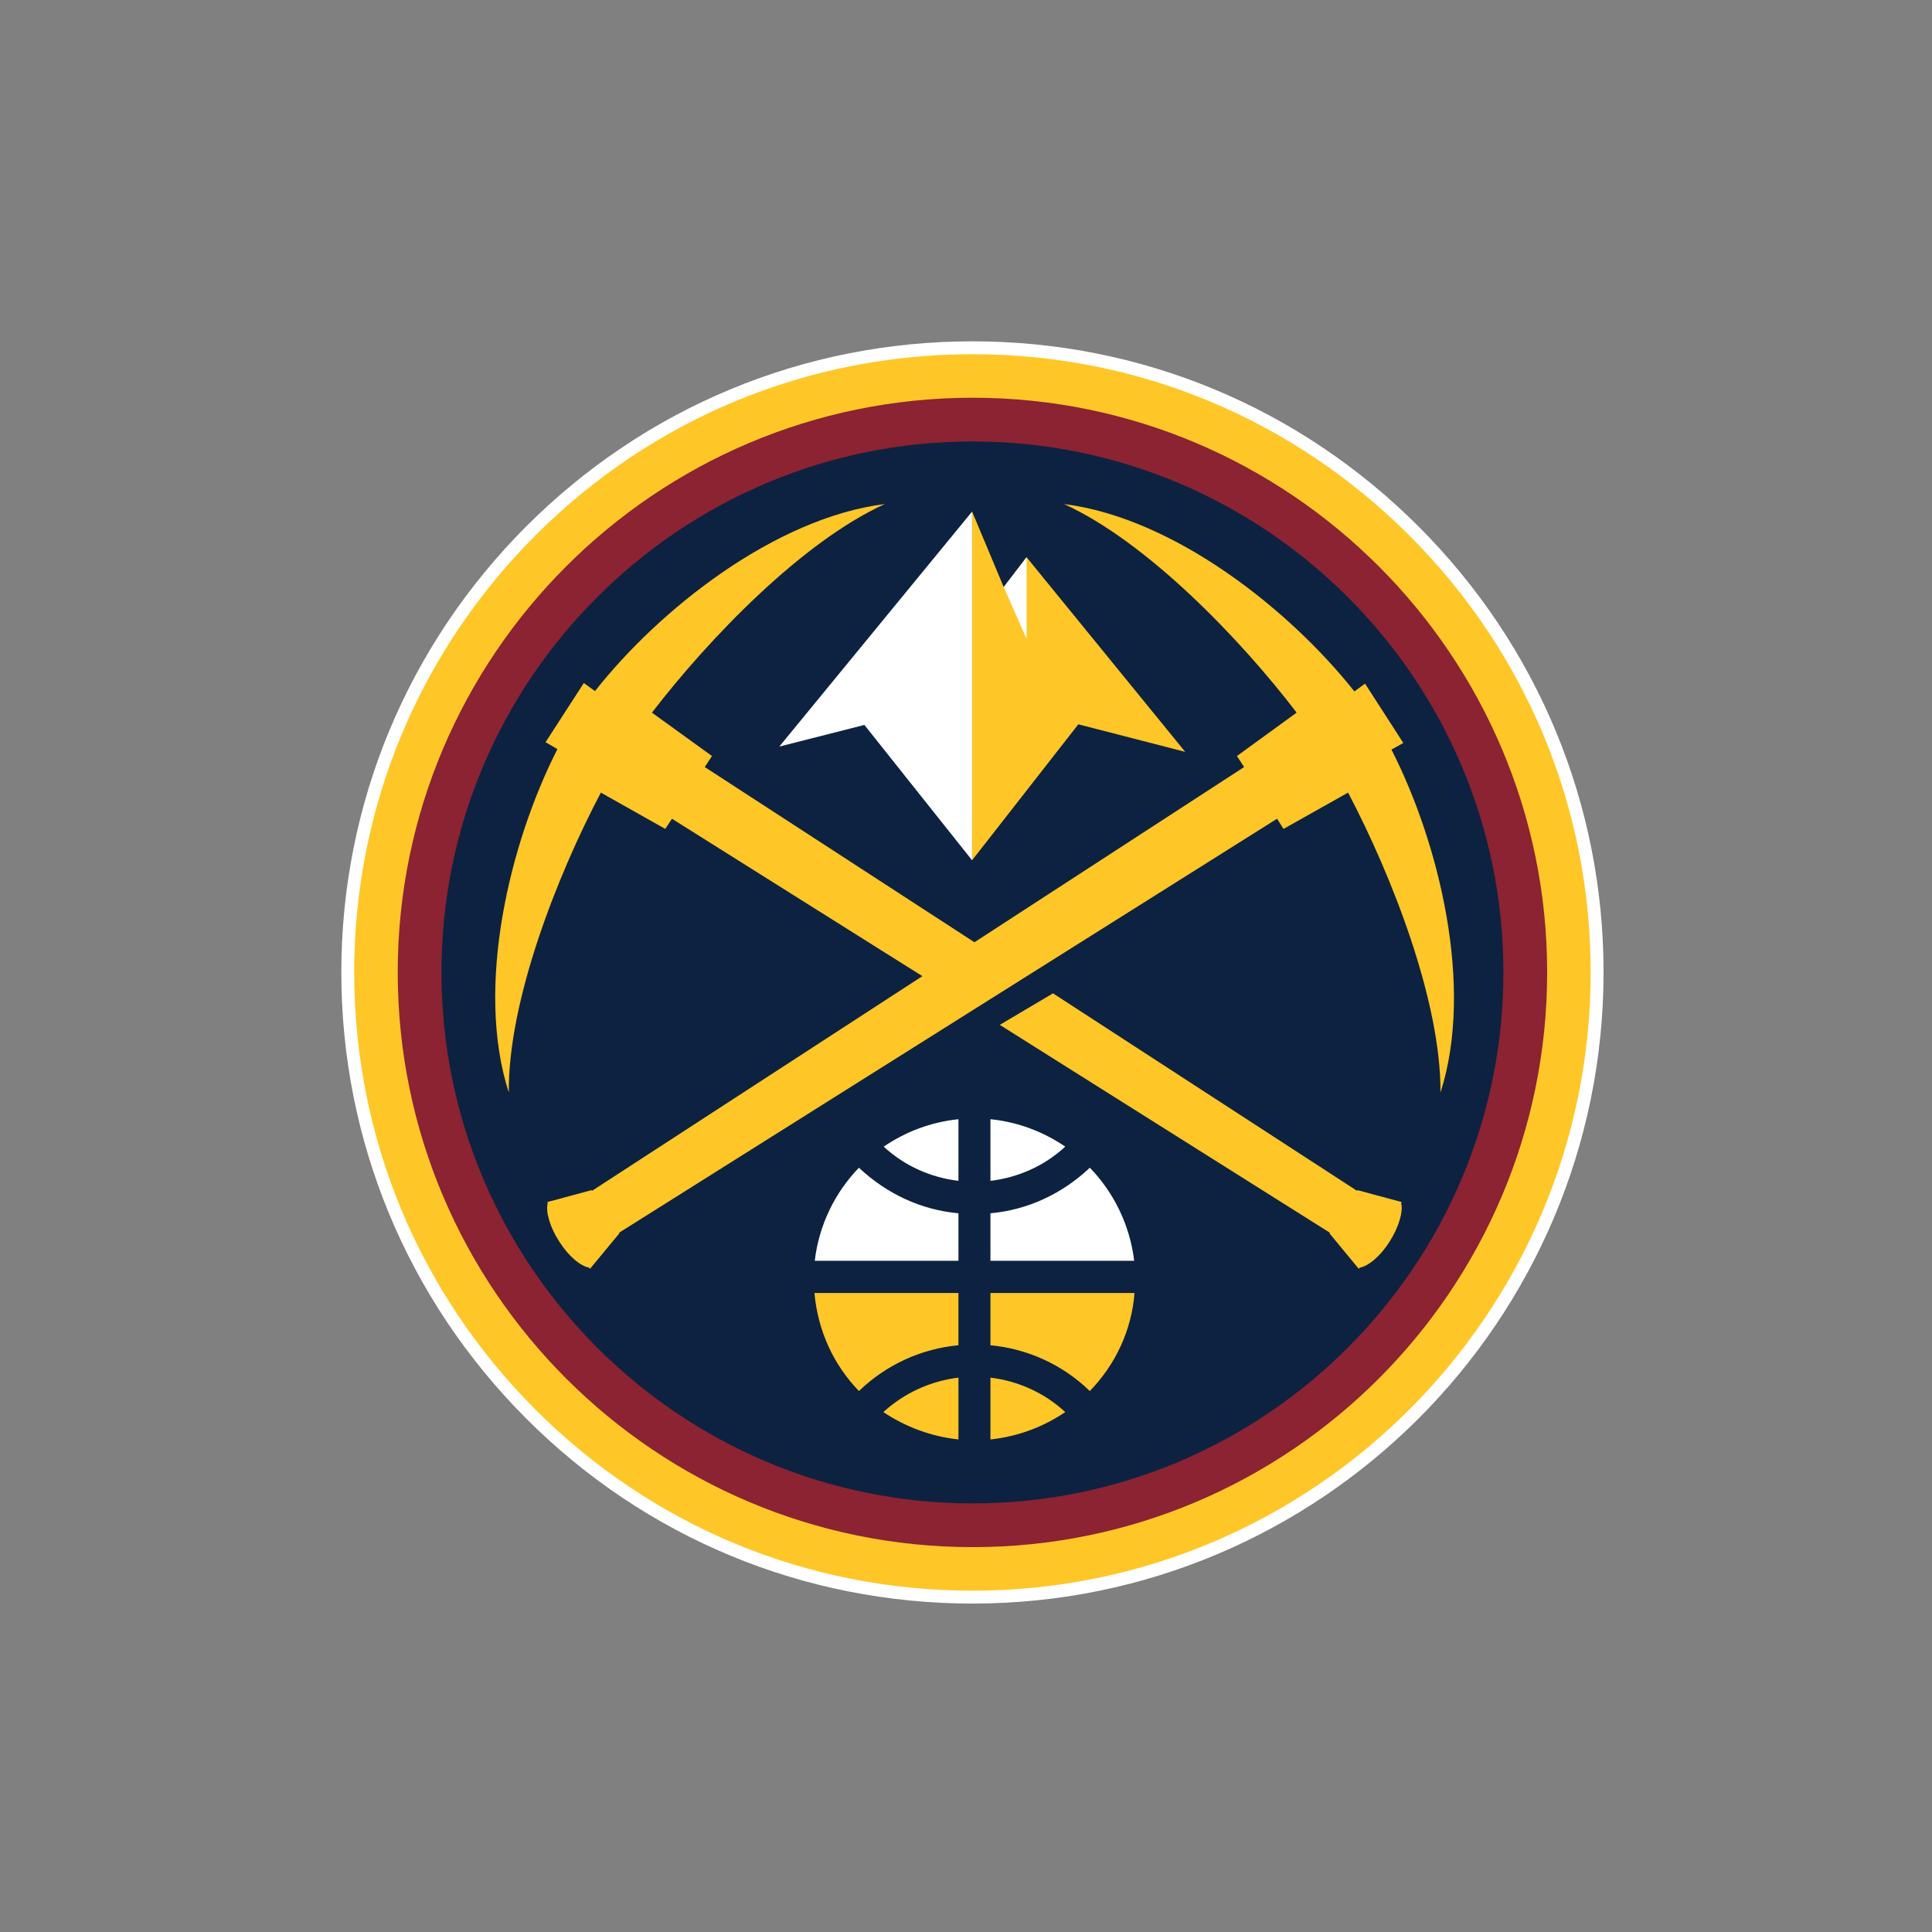 <?xml version="1.0" encoding="UTF-8"?>
<svg width="150px" height="150px" viewBox="0 0 150 150" version="1.1" xmlns="http://www.w3.org/2000/svg" xmlns:xlink="http://www.w3.org/1999/xlink">
    <rect x="0" y="0" width="150" height="150" fill="#808080" stroke="none"/>
    <!-- Generator: Sketch 50.2 (55047) - http://www.bohemiancoding.com/sketch -->
    <title>DEN</title>
    <desc>Created with Sketch.</desc>
    <defs></defs>
    <g id="DEN" stroke="none" stroke-width="1" fill="none" fill-rule="evenodd">
        <g id="Group" transform="translate(27, 27)">
            <path d="M48.513,0 C61.436,0 73.603,5.048 82.782,14.229 C91.945,23.39 97,35.577 97,48.489 C97,75.245 75.259,97 48.513,97 C35.559,97 23.377,91.962 14.203,82.777 C5.061,73.612 -0,61.434 -0,48.489 C-0,35.577 5.061,23.39 14.203,14.229 C23.377,5.048 35.559,0 48.513,0" id="Fill-1" stroke="#FFFFFF" fill="#FFC627"></path>
            <path d="M48.52,93.12 C73.115,93.12 93.121,73.113 93.121,48.487 C93.121,23.906 73.115,3.88 48.52,3.88 C23.895,3.88 3.88,23.906 3.88,48.487 C3.88,73.113 23.895,93.12 48.52,93.12" id="Fill-4" fill="#8B2332"></path>
            <path d="M7.275,48.488 C7.275,25.768 25.775,7.275 48.515,7.275 C71.25,7.275 89.725,25.768 89.725,48.488 C89.725,71.226 71.25,89.724 48.515,89.724 C25.775,89.724 7.275,71.226 7.275,48.488" id="Fill-6" fill="#0D2240"></path>
            <path d="M81.031,31.199 L81.952,30.684 L78.984,26.08 L78.153,26.68 C73.104,20.311 64.142,13.209 55.612,12.134 C62.034,15.066 69.259,22.555 73.671,28.328 L69.036,31.697 L69.593,32.553 L48.655,46.156 L27.717,32.553 L28.278,31.697 L23.616,28.328 C28.057,22.555 35.264,15.066 41.694,12.134 C33.174,13.208 24.204,20.294 19.196,26.657 L18.327,26.031 L15.358,30.625 L16.284,31.161 L16.26,31.199 C12.573,38.441 9.864,49.636 12.503,57.826 C12.434,50.75 16.236,41.017 19.651,34.538 L24.652,37.356 L25.169,36.566 L44.613,48.788 L18.966,65.453 L18.927,65.402 L15.489,66.329 L15.526,66.414 C15.358,67.053 15.673,68.237 16.404,69.367 C17.133,70.529 18.054,71.294 18.744,71.421 L18.803,71.516 L21.086,68.757 L21.066,68.706 L72.151,36.566 L72.65,37.356 L77.665,34.538 C81.075,41.017 84.882,50.75 84.838,57.826 C87.475,49.636 84.733,38.441 81.031,31.199" id="Fill-8" fill="#FFC627"></path>
            <path d="M78.394,65.402 L78.356,65.453 L54.755,50.123 L50.623,52.57 L76.249,68.706 L76.222,68.756 L78.499,71.516 L78.567,71.421 C79.257,71.294 80.178,70.529 80.909,69.367 C81.618,68.236 81.954,67.052 81.785,66.414 L81.828,66.329 L78.394,65.402 Z" id="Fill-10" fill="#FFC627"></path>
            <polygon id="Fill-12" fill="#FFC627" points="52.703 16.262 50.929 18.58 48.473 12.718 48.473 39.792 56.721 29.235 65.019 31.374"></polygon>
            <polygon id="Fill-14" fill="#FFFFFF" points="52.703 22.609 52.703 16.262 50.929 18.581"></polygon>
            <polygon id="Fill-16" fill="#FFFFFF" points="48.473 12.718 33.505 30.964 40.111 29.284 48.473 39.793"></polygon>
            <path d="M39.688,80.998 C41.806,78.962 44.504,77.719 47.413,77.445 L47.413,73.387 L36.233,73.387 C36.498,76.342 37.739,78.99 39.688,80.998" id="Fill-18" fill="#FFC627"></path>
            <path d="M47.414,84.759 L47.414,79.959 C45.243,80.224 43.234,81.136 41.582,82.634 C43.301,83.78 45.282,84.53 47.414,84.759" id="Fill-20" fill="#FFC627"></path>
            <path d="M49.897,59.895 L49.897,64.681 C52.062,64.419 54.087,63.52 55.705,62.025 C54.01,60.87 52.041,60.114 49.897,59.895" id="Fill-22" fill="#FFFFFF"></path>
            <path d="M57.613,63.661 C55.491,65.672 52.801,66.94 49.897,67.197 L49.897,70.888 L61.058,70.888 C60.719,68.091 59.464,65.567 57.613,63.661" id="Fill-24" fill="#FFFFFF"></path>
            <path d="M47.414,64.681 L47.414,59.896 C45.282,60.114 43.301,60.869 41.61,62.026 C43.234,63.521 45.243,64.419 47.414,64.681" id="Fill-26" fill="#FFFFFF"></path>
            <path d="M49.897,73.388 L49.897,77.446 C52.8,77.719 55.511,78.962 57.612,80.999 C59.566,78.991 60.852,76.342 61.084,73.388 L49.897,73.388 Z" id="Fill-28" fill="#FFC627"></path>
            <path d="M36.258,70.889 L47.414,70.889 L47.414,67.198 C44.503,66.941 41.825,65.671 39.687,63.661 C37.841,65.567 36.586,68.091 36.258,70.889" id="Fill-30" fill="#FFFFFF"></path>
            <path d="M49.897,84.759 C52.041,84.53 54.01,83.78 55.705,82.634 C54.087,81.136 52.062,80.224 49.897,79.959 L49.897,84.759 Z" id="Fill-32" fill="#FFC627"></path>
        </g>
    </g>
</svg>
